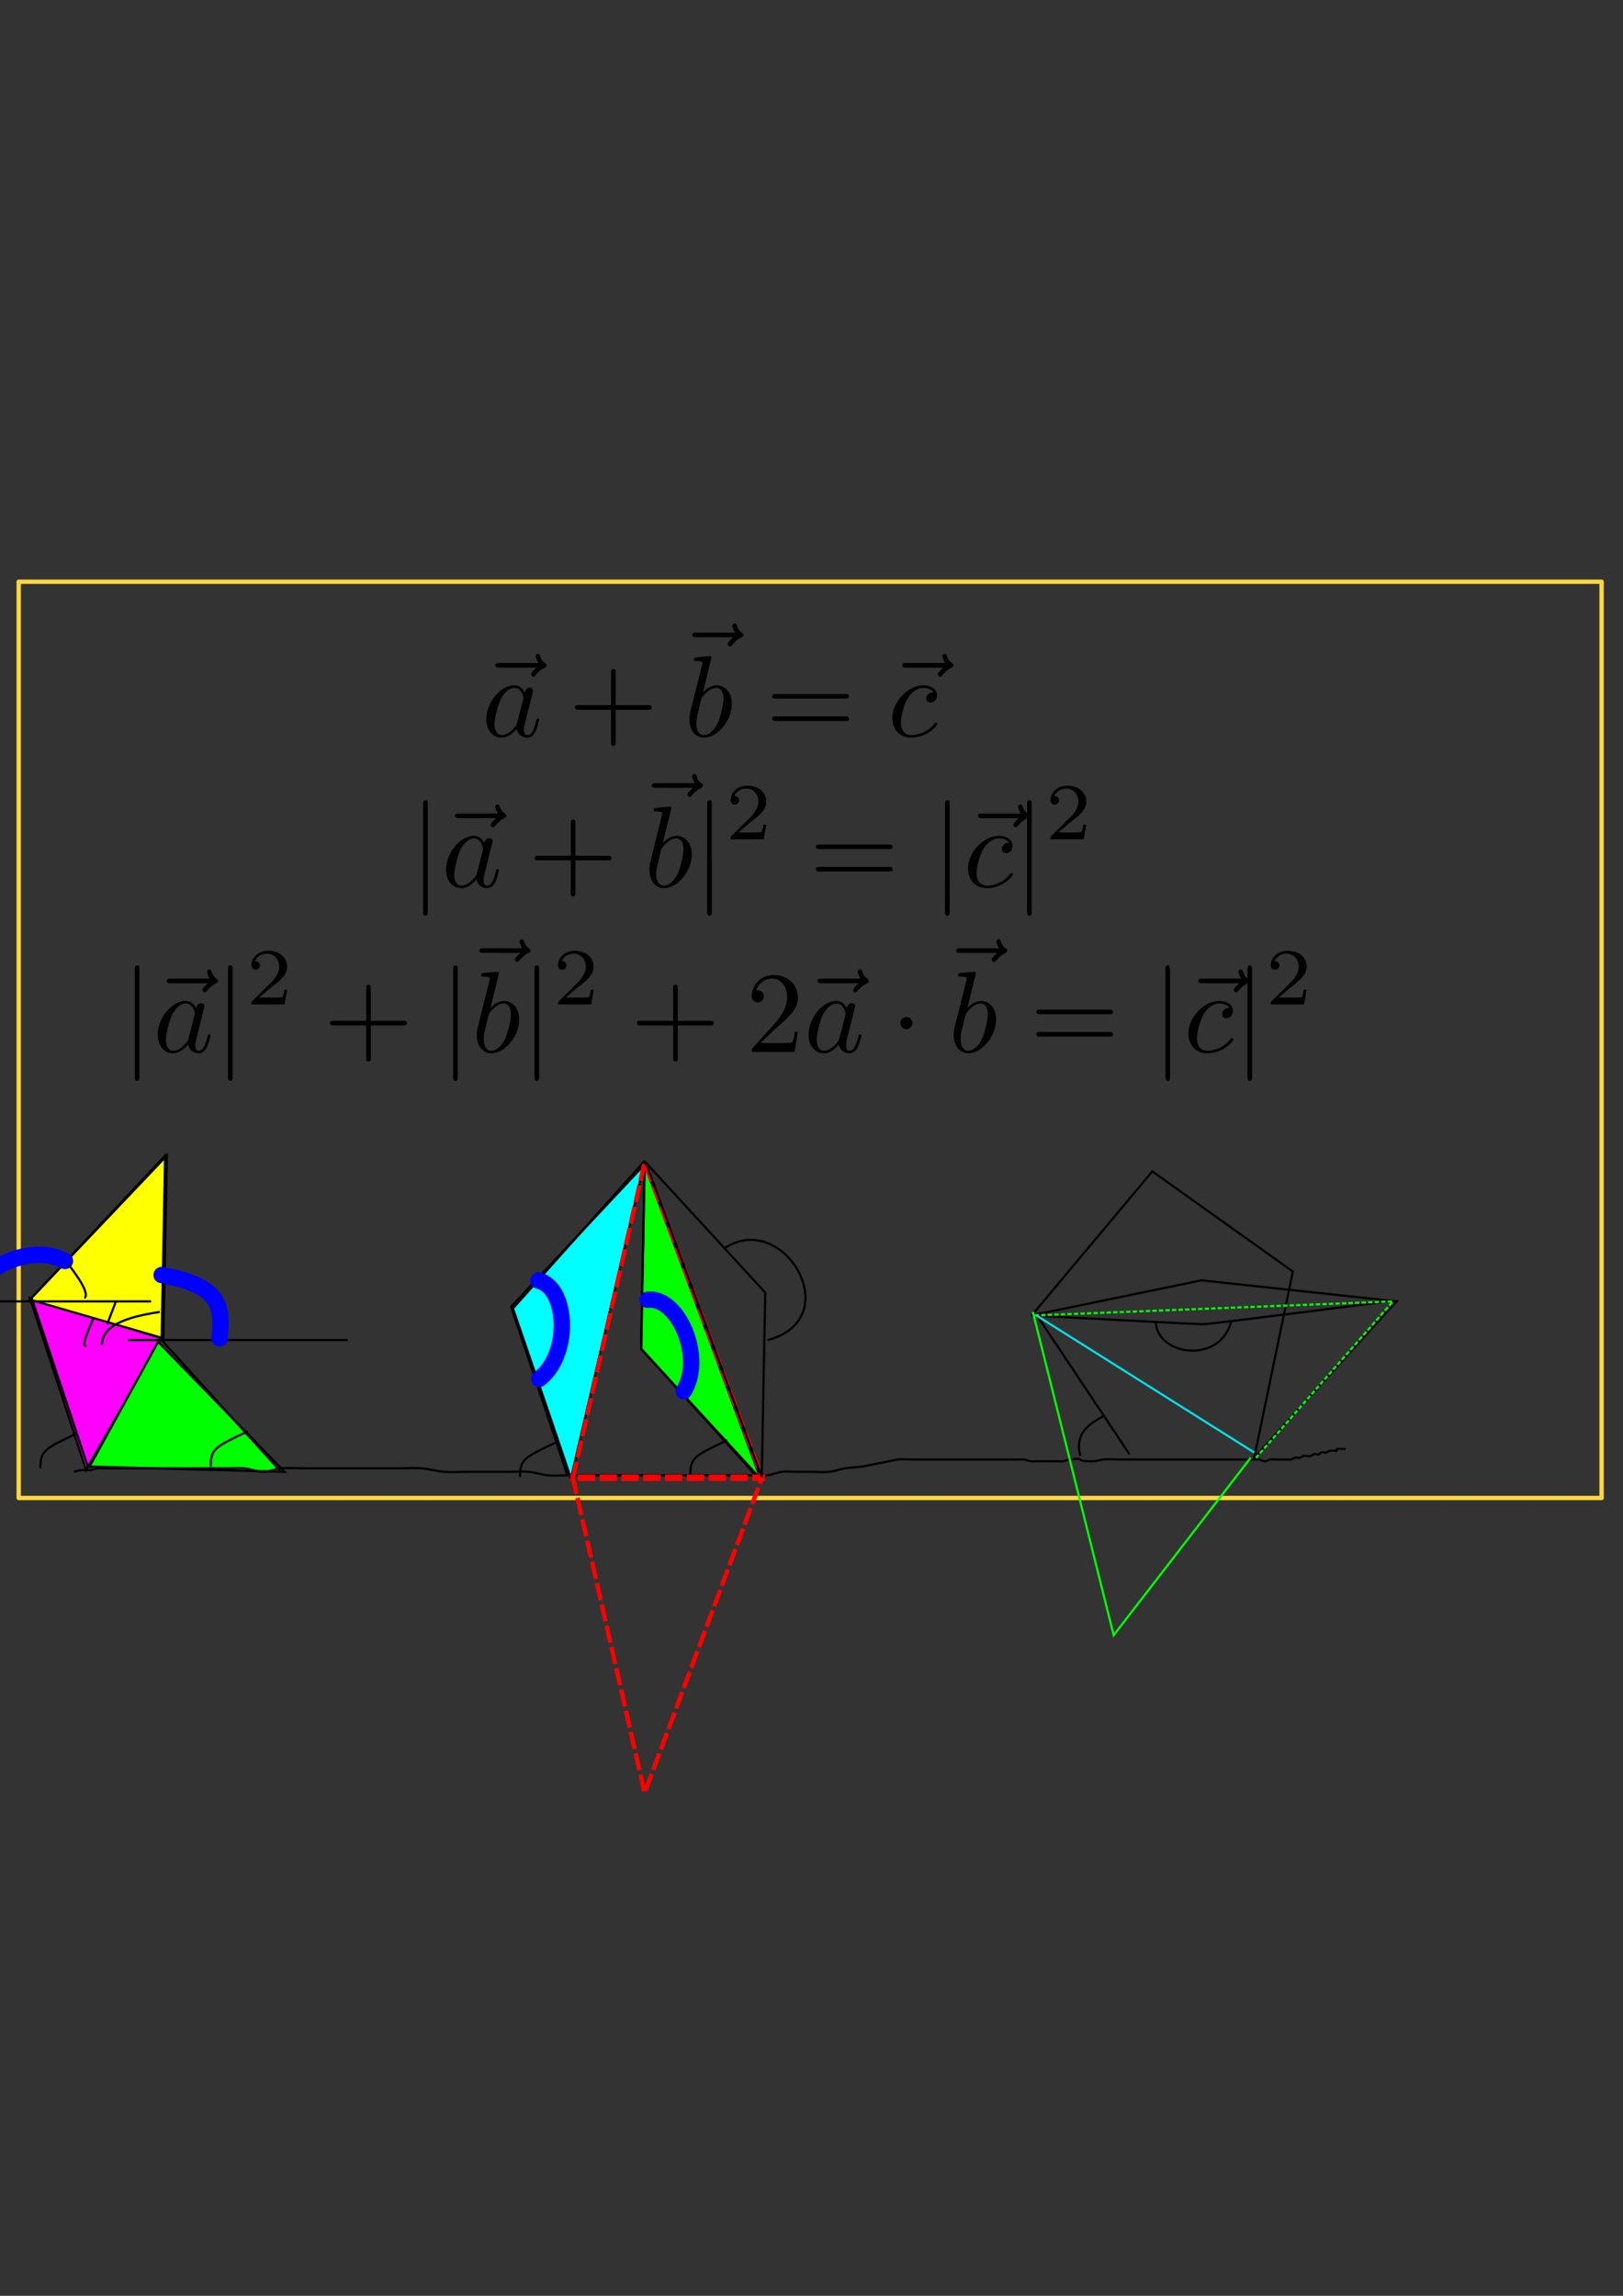 <?xml version="1.0" encoding="UTF-8" standalone="no"?>
<!-- Created with Inkscape (http://www.inkscape.org/) -->

<svg
   xmlns:dc="http://purl.org/dc/elements/1.1/"
   xmlns:cc="http://creativecommons.org/ns#"
   xmlns:rdf="http://www.w3.org/1999/02/22-rdf-syntax-ns#"
   xmlns:svg="http://www.w3.org/2000/svg"
   xmlns="http://www.w3.org/2000/svg"
   xmlns:sodipodi="http://sodipodi.sourceforge.net/DTD/sodipodi-0.dtd"
   xmlns:inkscape="http://www.inkscape.org/namespaces/inkscape"
   width="744.094"
   height="1052.362"
   id="svg2"
   version="1.1"
   inkscape:version="0.48.5 r10040"
   sodipodi:docname="New document 1">
  <rect width="100%" height="100%" fill="#333333" stroke="none"/>
  <sodipodi:namedview
     id="base"
     pagecolor="#ffffff"
     bordercolor="#666666"
     borderopacity="1.0"
     inkscape:pageopacity="0.0"
     inkscape:pageshadow="2"
     inkscape:zoom="0.89852406"
     inkscape:cx="576.25793"
     inkscape:cy="508.09951"
     inkscape:document-units="px"
     inkscape:current-layer="layer1"
     showgrid="false"
     inkscape:window-width="1366"
     inkscape:window-height="702"
     inkscape:window-x="0"
     inkscape:window-y="27"
     inkscape:window-maximized="1" />
  <defs
     id="defs4" />
  <g
     id="layer1"
     inkscape:groupmode="layer"
     inkscape:label="Layer 1">
    <path
       inkscape:connector-curvature="0"
       id="path3918"
       d="m 295.561,533.721 -1.611,84.561 54.763,59.595 z"
       style="fill:#00ff00;stroke:#000000;stroke-width:1px;stroke-linecap:butt;stroke-linejoin:miter;stroke-opacity:1" />
    <path
       inkscape:connector-curvature="0"
       id="path3916"
       d="m 261.737,677.877 c -0.805,-3.221 -26.576,-78.118 -26.576,-78.118 l 60.401,-67.649 z"
       style="fill:#00ffff;stroke:#000000;stroke-width:1px;stroke-linecap:butt;stroke-linejoin:miter;stroke-opacity:1" />
    <path
       inkscape:connector-curvature="0"
       id="path3853"
       d="m 13.691,594.927 60.401,18.523 -34.63,60.401 z"
       style="fill:#ff00ff;stroke:#000000;stroke-width:1px;stroke-linecap:butt;stroke-linejoin:miter;stroke-opacity:1" />
    <path
       inkscape:connector-curvature="0"
       id="path3851"
       d="m 41.073,672.24 31.408,-57.179 57.985,59.595 z"
       style="fill:#00ff00;stroke:#000000;stroke-width:1px;stroke-linecap:butt;stroke-linejoin:miter;stroke-opacity:1" />
    <path
       inkscape:connector-curvature="0"
       id="path3835"
       d="m 13.691,595.732 61.206,17.718 1.611,-83.756 z"
       style="fill:#ffff00;stroke:#000000;stroke-width:1px;stroke-linecap:butt;stroke-linejoin:miter;stroke-opacity:1" />
    <rect
       y="266.648"
       x="8.571"
       height="420"
       width="725.714"
       id="rect2985"
       style="fill:none;stroke:#ffd740;stroke-width:2;stroke-linecap:butt;stroke-linejoin:round;stroke-miterlimit:4;stroke-opacity:1;stroke-dasharray:none;stroke-dashoffset:0" />
    <path
       inkscape:connector-curvature="0"
       id="path2987"
       d="m 33.824,674.656 c 2.585,-0.831 4.034,-0.805 6.443,-0.805 0.537,0 1.084,0.105 1.611,0 0.832,-0.166 1.584,-0.639 2.416,-0.805 0.872,-0.174 4.777,0 5.637,0 2.684,0 5.369,0 8.053,0 10.738,0 21.476,0 32.214,0 4.832,0 9.664,0 14.496,0 2.416,0 4.844,-0.24 7.248,0 2.986,0.299 5.857,1.611 8.859,1.611 2.738,0 5.325,-1.383 8.053,-1.611 3.745,-0.312 7.517,0 11.275,0 3.758,0 7.517,0 11.275,0 10.469,0 20.939,0 31.408,0 3.49,0 6.99,-0.268 10.469,0 3.52,0.271 6.949,1.34 10.469,1.611 3.48,0.268 6.98,0 10.469,0 6.443,0 12.886,0 19.328,0 2.953,0 5.918,-0.267 8.859,0 2.989,0.272 5.87,1.339 8.859,1.611 2.941,0.267 5.906,0 8.859,0 2.953,0 5.906,0 8.859,0 13.959,0 27.919,0 41.878,0 8.859,0 17.718,0 26.576,0 3.221,0 6.443,0 9.664,0 1.611,0 3.238,0.228 4.832,0 2.191,-0.313 4.246,-1.336 6.443,-1.611 2.131,-0.266 4.295,0 6.443,0 2.416,0 4.832,0 7.248,0 2.684,0 5.384,0.281 8.053,0 2.461,-0.259 4.803,-1.225 7.248,-1.611 2.665,-0.421 5.385,-0.405 8.053,-0.805 0.079,-0.012 16.065,-3.217 16.107,-3.221 2.403,-0.253 4.832,0 7.248,0 7.248,0 14.496,0 21.744,0 6.443,0 12.885,0 19.328,0 2.416,0 4.832,0 7.248,0 0.805,0 1.619,-0.114 2.416,0 1.096,0.157 2.126,0.649 3.221,0.805 0.797,0.114 1.611,0 2.416,0 1.879,0 3.758,0 5.637,0 1.074,0 2.148,0 3.221,0 1.074,0 2.156,0.133 3.221,0 1.098,-0.137 2.12,-0.695 3.221,-0.805 8.766,-0.877 0.838,0.805 10.469,0.805 1.633,0 3.206,-0.658 4.832,-0.805 2.406,-0.219 4.832,0 7.248,0 4.295,0 8.59,0 12.886,0 11.543,0 23.087,0 34.63,0 4.027,0 8.053,0 12.08,0 1.074,0 2.148,0 3.221,0 0.537,0 1.084,-0.105 1.611,0 0.832,0.166 1.567,0.805 2.416,0.805 0.849,0 1.579,-0.666 2.416,-0.805 0.794,-0.132 1.611,0 2.416,0 1.879,0 3.758,0 5.637,0 0.537,0 1.09,0.13 1.611,0 0.582,-0.146 1.041,-0.616 1.611,-0.805 0.764,-0.255 1.635,0.195 2.416,0 0.582,-0.146 1.028,-0.66 1.611,-0.805 1.042,-0.26 2.18,0.26 3.221,0 0.582,-0.146 1.041,-0.616 1.611,-0.805 0.764,-0.255 1.652,0.255 2.416,0 0.36,-0.12 0.445,-0.685 0.805,-0.805 0.725,-0.242 1.691,0.242 2.416,0 0.569,-0.19 1.041,-0.616 1.611,-0.805 0.444,-0.148 3.049,0.172 3.221,0 0.19,-0.19 -0.19,-0.616 0,-0.805 0.036,-0.036 3.647,0 4.027,0"
       style="fill:none;stroke:#000000;stroke-width:1px;stroke-linecap:butt;stroke-linejoin:miter;stroke-opacity:1" />
    <path
       inkscape:connector-curvature="0"
       id="path3787"
       d="m 517.836,666.603 -43.489,-65.233 53.958,-64.427 64.427,45.905 -17.718,85.366 65.233,-71.676 -89.393,-9.664 -78.118,16.107 c 0,0 75.702,4.027 78.924,4.027 3.221,0 84.561,-10.469 84.561,-10.469"
       style="fill:none;stroke:#000000;stroke-width:1px;stroke-linecap:butt;stroke-linejoin:miter;stroke-opacity:1" />
    <path
       inkscape:connector-curvature="0"
       id="path3795"
       d="m 506.561,648.885 c -12.08,5.637 -12.886,12.08 -11.275,18.523"
       style="fill:none;stroke:#000000;stroke-width:1px;stroke-linecap:butt;stroke-linejoin:miter;stroke-opacity:1" />
    <path
       inkscape:connector-curvature="0"
       id="path3809"
       d="m 529.916,606.202 c 0.805,15.302 29.798,19.328 34.63,-0.805"
       style="fill:none;stroke:#000000;stroke-width:1px;stroke-linecap:butt;stroke-linejoin:miter;stroke-opacity:1" />
    <path
       sodipodi:nodetypes="ccc"
       inkscape:connector-curvature="0"
       id="path3813"
       d="m 573.405,668.213 -62.817,81.34 -37.046,-148.183"
       style="fill:none;stroke:#00ff00;stroke-width:1px;stroke-linecap:butt;stroke-linejoin:miter;stroke-opacity:1" />
    <path
       inkscape:connector-curvature="0"
       id="path3815"
       d="m 474.347,602.981 164.29,-6.443 -62.817,71.676"
       style="fill:none;stroke:#00ff00;stroke-width:1;stroke-linecap:butt;stroke-linejoin:miter;stroke-opacity:1;stroke-miterlimit:4;stroke-dasharray:2,1;stroke-dashoffset:0" />
    <path
       inkscape:connector-curvature="0"
       id="path3817"
       d="m 475.153,602.981 99.863,62.817"
       style="fill:none;stroke:#00dfe5;stroke-width:1px;stroke-linecap:butt;stroke-linejoin:miter;stroke-opacity:1" />
    <path
       inkscape:connector-curvature="0"
       id="path3825"
       d="M 40.267,672.24 14.496,594.927 75.702,529.694 74.092,614.255 128.855,674.656"
       style="fill:none;stroke:#000000;stroke-width:1px;stroke-linecap:butt;stroke-linejoin:miter;stroke-opacity:1" />
    <path
       inkscape:connector-curvature="0"
       id="path3827"
       d="m 58.79,614.255 100.668,0"
       style="fill:none;stroke:#000000;stroke-width:1px;stroke-linecap:butt;stroke-linejoin:miter;stroke-opacity:1" />
    <path
       inkscape:connector-curvature="0"
       id="path3829"
       d="m -28.992,596.538 98.252,0"
       style="fill:none;stroke:#000000;stroke-width:1px;stroke-linecap:butt;stroke-linejoin:miter;stroke-opacity:1" />
    <path
       inkscape:connector-curvature="0"
       id="path3831"
       d="m 74.092,584.458 c 26.576,4.832 28.187,13.691 26.576,28.992"
       style="fill:none;stroke:#0000ff;stroke-width:7.5;stroke-linecap:round;stroke-linejoin:miter;stroke-opacity:1;stroke-miterlimit:4;stroke-dasharray:none" />
    <path
       inkscape:connector-curvature="0"
       id="path3833"
       d="m 29.798,578.015 c -16.107,-8.859 -43.489,4.832 -41.073,18.523"
       style="fill:none;stroke:#0000ff;stroke-width:7.5;stroke-linecap:round;stroke-linejoin:miter;stroke-opacity:1;stroke-miterlimit:4;stroke-dasharray:none" />
    <path
       sodipodi:nodetypes="ccccc"
       inkscape:connector-curvature="0"
       id="path3837"
       d="m -91.004,516.003 49.126,0.805 32.214,59.595 -49.126,0 z"
       style="fill:none;stroke:#000000;stroke-width:1px;stroke-linecap:butt;stroke-linejoin:miter;stroke-opacity:1" />
    <path
       inkscape:connector-curvature="0"
       id="path3839"
       d="m 35.435,656.939 c -15.302,7.248 -16.912,8.053 -16.912,16.107"
       style="fill:none;stroke:#000000;stroke-width:1px;stroke-linecap:butt;stroke-linejoin:miter;stroke-opacity:1" />
    <path
       style="fill:none;stroke:#000000;stroke-width:1px;stroke-linecap:butt;stroke-linejoin:miter;stroke-opacity:1"
       d="m 113.553,656.133 c -15.302,7.248 -16.912,8.053 -16.912,16.107"
       id="path3841"
       inkscape:connector-curvature="0" />
    <path
       inkscape:connector-curvature="0"
       id="path3843"
       d="m 73.286,601.37 c -16.107,2.416 -26.576,6.443 -26.576,15.302"
       style="fill:none;stroke:#000000;stroke-width:1px;stroke-linecap:butt;stroke-linejoin:miter;stroke-opacity:1" />
    <path
       inkscape:connector-curvature="0"
       id="path3845"
       d="m 31.408,579.626 c 11.275,14.496 7.248,15.302 7.248,15.302"
       style="fill:none;stroke:#000000;stroke-width:1px;stroke-linecap:butt;stroke-linejoin:miter;stroke-opacity:1" />
    <path
       inkscape:connector-curvature="0"
       id="path3847"
       d="m 42.683,604.591 c -6.443,14.496 -3.221,12.08 -3.221,12.08"
       style="fill:none;stroke:#000000;stroke-width:1px;stroke-linecap:butt;stroke-linejoin:miter;stroke-opacity:1" />
    <path
       inkscape:connector-curvature="0"
       id="path3849"
       d="m 53.153,596.538 -4.027,10.469"
       style="fill:none;stroke:#000000;stroke-width:1px;stroke-linecap:butt;stroke-linejoin:miter;stroke-opacity:1" />
    <path
       inkscape:connector-curvature="0"
       id="path3825-3"
       d="m 260.126,676.267 -25.771,-77.313 61.206,-65.233 -1.611,84.561 54.763,60.401"
       style="fill:none;stroke:#000000;stroke-width:1px;stroke-linecap:butt;stroke-linejoin:miter;stroke-opacity:1" />
    <path
       inkscape:connector-curvature="0"
       id="path3839-5"
       d="m 255.294,660.965 c -15.302,7.248 -16.912,8.053 -16.912,16.107"
       style="fill:none;stroke:#000000;stroke-width:1px;stroke-linecap:butt;stroke-linejoin:miter;stroke-opacity:1" />
    <path
       style="fill:none;stroke:#000000;stroke-width:1px;stroke-linecap:butt;stroke-linejoin:miter;stroke-opacity:1"
       d="m 333.412,660.16 c -15.302,7.248 -16.912,8.053 -16.912,16.107"
       id="path3841-6"
       inkscape:connector-curvature="0" />
    <path
       inkscape:transform-center-y="-6.4427481"
       inkscape:transform-center-x="13.69084"
       style="fill:none;stroke:#0000ff;stroke-width:7.5;stroke-linecap:round;stroke-linejoin:miter;stroke-miterlimit:4;stroke-opacity:1;stroke-dasharray:none"
       d="m 247.251,632.059 c 14.601,-11.167 13.114,-41.745 -0.388,-45.054"
       id="path3912"
       inkscape:connector-curvature="0" />
    <path
       inkscape:connector-curvature="0"
       id="path3914"
       d="m 313.497,637.702 c 9.604,-15.674 -2.789,-43.667 -16.578,-41.895"
       style="fill:none;stroke:#0000ff;stroke-width:7.5;stroke-linecap:round;stroke-linejoin:miter;stroke-miterlimit:4;stroke-opacity:1;stroke-dasharray:none"
       inkscape:transform-center-x="18.223008"
       inkscape:transform-center-y="0.74004305" />
    <path
       inkscape:connector-curvature="0"
       id="path3920"
       d="m 262.542,677.877 33.019,-144.962 53.958,144.962 z"
       style="fill:none;stroke:#ff0000;stroke-width:2;stroke-linecap:butt;stroke-linejoin:miter;stroke-opacity:1;stroke-miterlimit:4;stroke-dasharray:8,2;stroke-dashoffset:0" />
    <path
       style="fill:none;stroke:#ff0000;stroke-width:2;stroke-linecap:butt;stroke-linejoin:miter;stroke-miterlimit:4;stroke-opacity:1;stroke-dasharray:8, 2;stroke-dashoffset:0"
       d="m 262.542,676.916 33.019,144.962 53.958,-144.962 z"
       id="path3924"
       inkscape:connector-curvature="0" />
    <path
       style="fill:none;stroke:#000000;stroke-width:1px;stroke-linecap:butt;stroke-linejoin:miter;stroke-opacity:1"
       d="m 349.238,677.072 1.611,-84.561 -54.763,-59.595 z"
       id="path3926"
       inkscape:connector-curvature="0" />
    <path
       inkscape:connector-curvature="0"
       id="path3937"
       d="m 331.802,572.377 c 27.382,-18.523 57.179,32.214 20.134,41.878"
       style="fill:none;stroke:#000000;stroke-width:1px;stroke-linecap:butt;stroke-linejoin:miter;stroke-opacity:1" />
    <g
       id="g4006"
       transform="translate(-806.879,-83.47)">
      <g
         word-spacing="normal"
         letter-spacing="normal"
         font-size-adjust="none"
         font-stretch="normal"
         font-weight="normal"
         font-variant="normal"
         font-style="normal"
         stroke-miterlimit="10.433"
         xml:space="preserve"
         transform="matrix(1.063,0,0,-1.063,-186.024,789.272)"
         id="content"
         style="font-style:normal;font-variant:normal;font-weight:normal;font-stretch:normal;letter-spacing:normal;word-spacing:normal;text-anchor:start;fill:none;stroke:#000000;stroke-linecap:butt;stroke-linejoin:miter;stroke-miterlimit:10.433;stroke-opacity:1;stroke-dasharray:none;stroke-dashoffset:0"><path
           id="path4009"
           d="m 1165.4,376.08 0,-0.06 -0.1,-0.07 -0.1,-0.07 -0.1,-0.07 -0.1,-0.08 0,-0.08 -0.1,-0.09 -0.1,-0.08 -0.1,-0.09 -0.1,-0.09 -0.2,-0.19 -0.2,-0.2 -0.2,-0.2 -0.1,-0.11 -0.1,-0.1 -0.1,-0.1 -0.1,-0.1 0,-0.11 -0.1,-0.1 -0.1,-0.1 0,-0.1 -0.1,-0.1 -0.1,-0.1 0,-0.09 0,-0.1 -0.1,-0.09 0,-0.09 0,-0.09 0,-0.09 c 0,-0.5 0.5,-1 1,-1 0.4,0 0.7,0.36 0.9,0.66 0.6,0.75 1.8,2.14 4,3.24 0.3,0.2 0.8,0.45 0.8,1.04 0,0.5 -0.3,0.75 -0.7,1 -1.1,0.75 -1.6,1.64 -2,2.83 -0.1,0.45 -0.3,1.11 -1,1.11 -0.7,0 -1,-0.66 -1,-1.05 0,-0.25 0.4,-1.84 1.2,-2.89 h -16.8 c -0.8,0 -1.8,0 -1.8,-1 0,-1 1,-1 1.8,-1 z"
           inkscape:connector-curvature="0"
           style="fill:#000000;stroke-width:0" /><path
           id="path4011"
           d="m 1160.4,365.27 -0.1,0.17 -0.1,0.17 -0.1,0.16 -0.1,0.17 -0.1,0.15 -0.1,0.16 -0.1,0.15 -0.1,0.15 -0.1,0.14 -0.1,0.14 -0.2,0.13 -0.1,0.13 -0.1,0.12 -0.1,0.12 -0.2,0.12 -0.1,0.1 -0.2,0.11 -0.1,0.1 -0.2,0.09 -0.1,0.08 -0.2,0.08 -0.1,0.08 -0.2,0.07 -0.2,0.06 -0.1,0.05 -0.2,0.05 -0.2,0.04 -0.2,0.04 -0.2,0.02 -0.2,0.02 -0.2,0.01 -0.2,0.01 0,-1.1 c 3.3,0 4,-4.07 4,-4.37 0,-0.31 -0.1,-0.61 -0.2,-0.86 l -2.5,-9.77 c -0.2,-0.89 -0.2,-0.98 -1,-1.84 -2.2,-2.73 -4.2,-3.53 -5.6,-3.53 -2.5,0 -3.2,2.73 -3.2,4.69 0,2.48 1.6,8.61 2.8,10.9 1.5,2.94 3.8,4.78 5.7,4.78 l 0,1.1 c -5.8,0 -12,-7.32 -12,-14.6 0,-4.68 2.7,-7.97 6.6,-7.97 1,0 3.5,0.21 6.5,3.74 0.4,-2.09 2.1,-3.74 4.5,-3.74 1.8,0 2.9,1.15 3.7,2.74 0.8,1.8 1.5,4.84 1.5,4.94 0,0.5 -0.4,0.5 -0.6,0.5 -0.5,0 -0.5,-0.21 -0.7,-0.91 -0.8,-3.23 -1.7,-6.17 -3.8,-6.17 -1.3,0 -1.5,1.3 -1.5,2.3 0,1.09 0.1,1.48 0.7,3.68 0.5,2.1 0.6,2.6 1.1,4.49 l 1.8,6.97 c 0.3,1.39 0.3,1.5 0.3,1.68 0,0.86 -0.6,1.36 -1.4,1.36 -1.2,0 -2,-1.11 -2.1,-2.2 z"
           inkscape:connector-curvature="0"
           style="fill:#000000;stroke-width:0" /><path
           id="path4013"
           d="m 1199.6,357.89 h 13.9 c 0.7,0 1.7,0 1.7,1 0,1 -1,1 -1.7,1 h -13.9 v 13.96 c 0,0.69 0,1.64 -1,1.64 -1,0 -1,-0.95 -1,-1.64 v -13.96 h -13.9 c -0.7,0 -1.7,0 -1.7,-1 0,-1 1,-1 1.7,-1 h 13.9 v -13.93 c 0,-0.71 0,-1.66 1,-1.66 1,0 1,0.95 1,1.66 z"
           inkscape:connector-curvature="0"
           style="fill:#000000;stroke-width:0" /><path
           id="path4015"
           d="m 1250.3,389.16 -0.1,-0.06 -0.1,-0.07 0,-0.07 -0.1,-0.07 -0.1,-0.08 -0.1,-0.08 -0.1,-0.09 -0.1,-0.08 -0.1,-0.09 -0.1,-0.1 -0.2,-0.19 -0.2,-0.19 -0.2,-0.2 -0.1,-0.11 0,-0.1 -0.1,-0.1 -0.1,-0.11 -0.1,-0.1 -0.1,-0.1 0,-0.1 -0.1,-0.1 -0.1,-0.1 0,-0.1 -0.1,-0.1 0,-0.09 0,-0.09 -0.1,-0.09 0,-0.09 0,-0.09 c 0,-0.5 0.5,-1 1,-1 0.5,0 0.7,0.36 1,0.66 0.6,0.75 1.7,2.14 3.9,3.23 0.4,0.21 0.9,0.46 0.9,1.05 0,0.5 -0.4,0.75 -0.7,1 -1.1,0.75 -1.7,1.64 -2.1,2.83 -0.1,0.45 -0.3,1.11 -1,1.11 -0.7,0 -1,-0.66 -1,-1.05 0,-0.25 0.4,-1.84 1.2,-2.89 h -16.8 c -0.8,0 -1.7,0 -1.7,-1 0,-1 0.9,-1 1.7,-1 z"
           inkscape:connector-curvature="0"
           style="fill:#000000;stroke-width:0" /><path
           id="path4017"
           d="m 1240.9,380.47 0,0.01 0,0 0,0.01 0,0.01 0,0.01 0,0.01 0,0.02 0,0.02 0,0.02 0,0.02 0,0.02 0,0.02 0,0.03 0,0.02 0,0.02 0,0.03 0,0.02 0,0.03 -0.1,0.02 0,0.03 0,0.02 0,0.01 0,0.01 0,0.01 -0.1,0.01 0,0.01 0,0.01 0,0.01 0,0.01 0,0.01 -0.1,0.01 0,0.01 0,0 0,0.01 0,0.01 -0.1,0 0,0.01 0,0 0,0.01 -0.1,0 0,0 0,0.01 0,0 -0.1,0 0,0 c -1.1,0 -4.8,-0.41 -6.1,-0.5 -0.4,-0.05 -0.9,-0.09 -0.9,-1 0,-0.59 0.4,-0.59 1.2,-0.59 2.4,0 2.5,-0.35 2.5,-0.85 0,-0.36 -0.5,-2.04 -0.7,-3.09 l -4.1,-16.24 c -0.6,-2.5 -0.8,-3.29 -0.8,-5.03 0,-4.73 2.6,-7.83 6.3,-7.83 v 1.1 c -1.7,0 -3.3,1.34 -3.3,5.03 0,0.95 0,1.89 0.8,5.03 l 1.1,4.59 c 0.3,1.1 0.3,1.19 0.7,1.74 2.4,3.23 4.7,3.98 6,3.98 1.8,0 3.1,-1.48 3.1,-4.68 0,-2.94 -1.6,-8.66 -2.5,-10.57 -1.7,-3.32 -3.9,-5.12 -5.9,-5.12 v -1.1 c 5.9,0 12,7.43 12,14.6 0,4.53 -2.6,7.97 -6.6,7.97 -2.3,0 -4.3,-1.44 -5.8,-2.99 z"
           inkscape:connector-curvature="0"
           style="fill:#000000;stroke-width:0" /><path
           id="path4019"
           d="m 1298.6,362.74 0.1,0 0.1,0 0.2,0 0.1,0.01 0,0 0.1,0.01 0.1,0.01 0,0.01 0.1,0.01 0.1,0.01 0,0.02 0.1,0.02 0.1,0.02 0,0.03 0.1,0.02 0,0.03 0.1,0.04 0.1,0.04 0,0.04 0,0.04 0.1,0.05 0,0.03 0,0.03 0,0.03 0,0.03 0.1,0.03 0,0.03 0,0.03 0,0.04 0,0.03 0,0.04 0,0.04 0,0.04 0,0.04 0,0.04 0,0.05 0,0.04 c 0,1 -0.9,1 -1.6,1 h -29.8 c -0.7,0 -1.7,0 -1.7,-1 0,-0.98 1,-0.98 1.7,-0.98 z"
           inkscape:connector-curvature="0"
           style="fill:#000000;stroke-width:0" /><path
           id="path4021"
           d="m 1298.6,353.07 0.1,0 0,0 0.2,0 0.1,0 0.1,0.01 0,0 0.1,0.01 0.1,0.01 0.1,0.01 0,0.01 0.1,0.01 0.1,0.02 0,0.02 0.1,0.02 0,0.03 0.1,0.02 0.1,0.04 0,0.03 0.1,0.04 0,0.04 0,0.05 0.1,0.02 0,0.03 0,0.02 0,0.03 0,0.03 0,0.03 0.1,0.03 0,0.04 0,0.03 0,0.04 0,0.03 0,0.04 0,0.04 0,0.04 0,0.04 0,0.05 0,0.04 0,0.05 c 0,1 -0.9,1 -1.6,1 h -29.8 c -0.7,0 -1.7,0 -1.7,-1 0,-1 1,-1 1.7,-1 z"
           inkscape:connector-curvature="0"
           style="fill:#000000;stroke-width:0" /><path
           id="path4023"
           d="m 1340.9,376.08 -0.1,-0.06 -0.1,-0.07 0,-0.07 -0.1,-0.07 -0.1,-0.08 -0.1,-0.08 -0.1,-0.09 -0.1,-0.08 -0.1,-0.09 -0.1,-0.09 -0.2,-0.19 -0.2,-0.2 -0.2,-0.2 -0.1,-0.11 0,-0.1 -0.1,-0.1 -0.1,-0.1 -0.1,-0.11 -0.1,-0.1 0,-0.1 -0.1,-0.1 -0.1,-0.1 0,-0.1 -0.1,-0.09 0,-0.1 0,-0.09 -0.1,-0.09 0,-0.09 0,-0.09 c 0,-0.5 0.5,-1 1,-1 0.5,0 0.7,0.36 1,0.66 0.6,0.75 1.7,2.14 3.9,3.24 0.4,0.2 0.9,0.45 0.9,1.04 0,0.5 -0.4,0.75 -0.7,1 -1.1,0.75 -1.7,1.64 -2.1,2.83 -0.1,0.45 -0.3,1.11 -1,1.11 -0.7,0 -1,-0.66 -1,-1.05 0,-0.25 0.4,-1.84 1.2,-2.89 h -16.8 c -0.8,0 -1.7,0 -1.7,-1 0,-1 0.9,-1 1.7,-1 z"
           inkscape:connector-curvature="0"
           style="fill:#000000;stroke-width:0" /><path
           id="path4025"
           d="m 1336.6,365.38 -0.1,0 -0.2,0 -0.1,-0.01 -0.2,0 -0.1,-0.01 -0.2,-0.02 0,-0.01 -0.1,-0.01 -0.1,-0.01 0,-0.02 -0.1,-0.02 -0.1,-0.02 0,-0.02 -0.1,-0.02 -0.1,-0.03 0,-0.03 -0.1,-0.03 -0.1,-0.04 0,-0.04 -0.1,-0.04 -0.1,-0.04 0,-0.05 -0.1,-0.05 -0.1,-0.06 0,-0.06 -0.1,-0.06 c -0.8,-0.75 -0.9,-1.6 -0.9,-1.94 0,-1.2 0.9,-1.75 1.9,-1.75 1.4,0 2.8,1.2 2.8,3.19 0,2.43 -2.4,4.28 -5.9,4.28 -6.7,0 -13.4,-7.13 -13.4,-14.14 0,-4.49 2.9,-8.43 8.1,-8.43 7.1,0 11.3,5.29 11.3,5.88 0,0.3 -0.3,0.66 -0.6,0.66 -0.3,0 -0.3,-0.11 -0.6,-0.5 -4,-4.94 -9.4,-4.94 -10,-4.94 -3.2,0 -4.5,2.44 -4.5,5.44 0,2.03 1,6.87 2.7,9.95 1.5,2.84 4.3,4.98 7,4.98 1.7,0 3.6,-0.64 4.3,-1.98 z"
           inkscape:connector-curvature="0"
           style="fill:#000000;stroke-width:0" /></g>    </g>
    <g
       transform="translate(-786.846,-14.468)"
       id="g4137">
      <g
         style="font-style:normal;font-variant:normal;font-weight:normal;font-stretch:normal;letter-spacing:normal;word-spacing:normal;text-anchor:start;fill:none;stroke:#000000;stroke-linecap:butt;stroke-linejoin:miter;stroke-miterlimit:10.433;stroke-opacity:1;stroke-dasharray:none;stroke-dashoffset:0"
         id="g4139"
         transform="matrix(1.063,0,0,-1.063,-186.024,789.272)"
         xml:space="preserve"
         stroke-miterlimit="10.433"
         font-style="normal"
         font-variant="normal"
         font-weight="normal"
         font-stretch="normal"
         font-size-adjust="none"
         letter-spacing="normal"
         word-spacing="normal"><path
           style="fill:#000000;stroke-width:0"
           inkscape:connector-curvature="0"
           d="m 1099.7,382.02 0,0.17 0,0.16 0,0.16 0,0.08 0,0.08 0,0.08 -0.1,0.08 0,0.07 0,0.07 0,0.08 0,0.06 0,0.07 0,0.06 -0.1,0.07 0,0.05 0,0.06 -0.1,0.05 0,0.05 0,0.05 -0.1,0.04 0,0.04 -0.1,0.02 0,0.01 0,0.02 -0.1,0.01 0,0.02 0,0.01 -0.1,0.01 0,0.01 0,0.01 -0.1,0.01 0,0.01 0,0 -0.1,0.01 0,0 -0.1,0 0,0 c -1,0 -1,-0.89 -1,-1.78 v -46.23 c 0,-0.91 0,-1.8 1,-1.8 1,0 1,0.89 1,1.8 z"
           id="path4141" /><path
           style="fill:#000000;stroke-width:0"
           inkscape:connector-curvature="0"
           d="m 1129.2,376.08 -0.1,-0.06 -0.1,-0.07 0,-0.07 -0.1,-0.07 -0.1,-0.08 -0.1,-0.08 -0.1,-0.09 -0.1,-0.08 -0.1,-0.09 -0.1,-0.09 -0.2,-0.19 -0.2,-0.2 -0.1,-0.2 -0.1,-0.11 -0.1,-0.1 -0.1,-0.1 -0.1,-0.1 -0.1,-0.11 -0.1,-0.1 0,-0.1 -0.1,-0.1 0,-0.1 -0.1,-0.1 0,-0.09 -0.1,-0.1 0,-0.09 0,-0.09 -0.1,-0.09 0,-0.09 c 0,-0.5 0.5,-1 1,-1 0.5,0 0.8,0.36 1,0.66 0.6,0.75 1.7,2.14 3.9,3.24 0.4,0.2 0.9,0.45 0.9,1.04 0,0.5 -0.4,0.75 -0.7,1 -1.1,0.75 -1.7,1.64 -2.1,2.83 -0.1,0.45 -0.3,1.11 -1,1.11 -0.7,0 -1,-0.66 -1,-1.05 0,-0.25 0.4,-1.84 1.2,-2.89 h -16.8 c -0.8,0 -1.7,0 -1.7,-1 0,-1 0.9,-1 1.7,-1 z"
           id="path4143" /><path
           style="fill:#000000;stroke-width:0"
           inkscape:connector-curvature="0"
           d="m 1124.1,365.27 -0.1,0.17 0,0.17 -0.1,0.16 -0.1,0.17 -0.1,0.15 -0.1,0.16 -0.1,0.15 -0.1,0.15 -0.2,0.14 -0.1,0.14 -0.1,0.13 -0.1,0.13 -0.1,0.12 -0.2,0.12 -0.1,0.12 -0.2,0.1 -0.1,0.11 -0.1,0.1 -0.2,0.09 -0.2,0.08 -0.1,0.08 -0.2,0.08 -0.1,0.07 -0.2,0.06 -0.2,0.05 -0.2,0.05 -0.2,0.04 -0.1,0.04 -0.2,0.02 -0.2,0.02 -0.2,0.01 -0.2,0.01 0,-1.1 c 3.2,0 3.9,-4.07 3.9,-4.37 0,-0.31 -0.1,-0.61 -0.1,-0.86 l -2.5,-9.77 c -0.2,-0.89 -0.2,-0.98 -1,-1.84 -2.2,-2.73 -4.2,-3.53 -5.6,-3.53 -2.5,0 -3.2,2.73 -3.2,4.69 0,2.48 1.6,8.61 2.7,10.9 1.6,2.94 3.8,4.78 5.8,4.78 l 0,1.1 c -5.9,0 -12,-7.32 -12,-14.6 0,-4.68 2.7,-7.97 6.6,-7.97 1,0 3.5,0.21 6.5,3.74 0.4,-2.09 2.1,-3.74 4.5,-3.74 1.7,0 2.9,1.15 3.7,2.74 0.8,1.8 1.5,4.84 1.5,4.94 0,0.5 -0.5,0.5 -0.6,0.5 -0.5,0 -0.6,-0.21 -0.7,-0.91 -0.9,-3.23 -1.8,-6.17 -3.8,-6.17 -1.4,0 -1.5,1.3 -1.5,2.3 0,1.09 0.1,1.48 0.6,3.68 0.6,2.1 0.7,2.6 1.1,4.49 l 1.8,6.97 c 0.4,1.39 0.4,1.5 0.4,1.68 0,0.86 -0.6,1.36 -1.5,1.36 -1.2,0 -1.9,-1.11 -2.1,-2.2 z"
           id="path4145" /><path
           style="fill:#000000;stroke-width:0"
           inkscape:connector-curvature="0"
           d="m 1163.4,357.89 h 13.9 c 0.7,0 1.6,0 1.6,1 0,1 -0.9,1 -1.6,1 h -13.9 v 13.96 c 0,0.69 0,1.64 -1,1.64 -1,0 -1,-0.95 -1,-1.64 v -13.96 h -14 c -0.7,0 -1.6,0 -1.6,-1 0,-1 0.9,-1 1.6,-1 h 14 v -13.93 c 0,-0.71 0,-1.66 1,-1.66 1,0 1,0.95 1,1.66 z"
           id="path4147" /><path
           style="fill:#000000;stroke-width:0"
           inkscape:connector-curvature="0"
           d="m 1214,389.16 0,-0.06 -0.1,-0.07 -0.1,-0.07 -0.1,-0.07 -0.1,-0.08 0,-0.08 -0.1,-0.09 -0.1,-0.08 -0.1,-0.09 -0.1,-0.1 -0.2,-0.19 -0.2,-0.19 -0.2,-0.2 -0.1,-0.11 -0.1,-0.1 -0.1,-0.1 -0.1,-0.11 0,-0.1 -0.1,-0.1 -0.1,-0.1 0,-0.1 -0.1,-0.1 -0.1,-0.1 0,-0.1 0,-0.09 -0.1,-0.09 0,-0.09 0,-0.09 0,-0.09 c 0,-0.5 0.5,-1 1,-1 0.4,0 0.7,0.36 0.9,0.66 0.6,0.75 1.8,2.14 4,3.23 0.3,0.21 0.8,0.46 0.8,1.05 0,0.5 -0.3,0.75 -0.7,1 -1.1,0.75 -1.6,1.64 -2,2.83 -0.1,0.45 -0.3,1.11 -1,1.11 -0.7,0 -1,-0.66 -1,-1.05 0,-0.25 0.4,-1.84 1.2,-2.89 h -16.8 c -0.9,0 -1.8,0 -1.8,-1 0,-1 0.9,-1 1.8,-1 z"
           id="path4149" /><path
           style="fill:#000000;stroke-width:0"
           inkscape:connector-curvature="0"
           d="m 1204.8,380.47 0,0.01 0,0 0,0.01 0,0.01 0,0.01 0,0.01 0,0.02 0,0.02 0,0.02 0,0.02 0,0.02 0,0.02 0,0.03 0,0.02 0,0.02 0,0.03 -0.1,0.02 0,0.03 0,0.02 0,0.03 0,0.02 0,0.01 -0.1,0.01 0,0.01 0,0.01 0,0.01 0,0.01 0,0.01 0,0.01 -0.1,0.01 0,0.01 0,0.01 0,0 0,0.01 -0.1,0.01 0,0 0,0.01 0,0 0,0.01 -0.1,0 0,0 0,0.01 -0.1,0 0,0 0,0 c -1.2,0 -4.8,-0.41 -6.1,-0.5 -0.4,-0.05 -0.9,-0.09 -0.9,-1 0,-0.59 0.4,-0.59 1.2,-0.59 2.4,0 2.4,-0.35 2.4,-0.85 0,-0.36 -0.4,-2.04 -0.7,-3.09 l -4,-16.24 c -0.6,-2.5 -0.8,-3.29 -0.8,-5.03 0,-4.73 2.6,-7.83 6.3,-7.83 v 1.1 c -1.7,0 -3.4,1.34 -3.4,5.03 0,0.95 0,1.89 0.9,5.03 l 1,4.59 c 0.3,1.1 0.3,1.19 0.8,1.74 2.4,3.23 4.7,3.98 6,3.98 1.8,0 3.1,-1.48 3.1,-4.68 0,-2.94 -1.6,-8.66 -2.5,-10.57 -1.7,-3.32 -4,-5.12 -5.9,-5.12 v -1.1 c 5.9,0 12,7.43 12,14.6 0,4.53 -2.7,7.97 -6.6,7.97 -2.3,0 -4.4,-1.44 -5.9,-2.99 z"
           id="path4151" /><path
           style="fill:#000000;stroke-width:0"
           inkscape:connector-curvature="0"
           d="m 1222.2,382.02 0,0.17 0,0.16 0,0.16 0,0.08 0,0.08 0,0.08 0,0.08 0,0.07 -0.1,0.07 0,0.08 0,0.06 0,0.07 0,0.06 0,0.07 -0.1,0.05 0,0.06 0,0.05 -0.1,0.05 0,0.05 -0.1,0.04 0,0.04 0,0.02 -0.1,0.01 0,0.02 0,0.01 -0.1,0.02 0,0.01 0,0.01 -0.1,0.01 0,0.01 0,0.01 -0.1,0.01 0,0 -0.1,0.01 0,0 -0.1,0 0,0 c -1,0 -1,-0.89 -1,-1.78 v -46.23 c 0,-0.91 0,-1.8 1,-1.8 1,0 1,0.89 1,1.8 z"
           id="path4153" /><path
           style="fill:#000000;stroke-width:0"
           inkscape:connector-curvature="0"
           d="m 1245.7,373.3 h -1.2 c -0.1,-0.76 -0.5,-2.82 -0.9,-3.17 -0.3,-0.2 -3,-0.2 -3.5,-0.2 h -6.4 c 3.7,3.23 4.9,4.2 7,5.84 2.6,2.07 5,4.22 5,7.53 0,4.22 -3.7,6.8 -8.2,6.8 -4.3,0 -7.2,-3.03 -7.2,-6.23 0,-1.78 1.5,-1.96 1.8,-1.96 0.8,0 1.9,0.6 1.9,1.85 0,0.62 -0.3,1.84 -2.1,1.84 1.1,2.47 3.5,3.24 5.1,3.24 3.5,0 5.3,-2.71 5.3,-5.54 0,-3.03 -2.2,-5.43 -3.3,-6.68 l -8.4,-8.3 c -0.3,-0.31 -0.3,-0.39 -0.3,-1.36 h 14.3 z"
           id="path4155" /><path
           style="fill:#000000;stroke-width:0"
           inkscape:connector-curvature="0"
           d="m 1298.6,362.74 0.1,0 0.1,0 0.2,0 0.1,0.01 0,0 0.1,0.01 0.1,0.01 0,0.01 0.1,0.01 0.1,0.01 0,0.02 0.1,0.02 0.1,0.02 0,0.03 0.1,0.02 0,0.03 0.1,0.04 0.1,0.04 0,0.04 0,0.04 0.1,0.05 0,0.03 0,0.03 0,0.03 0,0.03 0.1,0.03 0,0.03 0,0.03 0,0.04 0,0.03 0,0.04 0,0.04 0,0.04 0,0.04 0,0.04 0,0.05 0,0.04 c 0,1 -0.9,1 -1.6,1 h -29.8 c -0.7,0 -1.7,0 -1.7,-1 0,-0.98 1,-0.98 1.7,-0.98 z"
           id="path4157" /><path
           style="fill:#000000;stroke-width:0"
           inkscape:connector-curvature="0"
           d="m 1298.6,353.07 0.1,0 0,0 0.2,0 0.1,0 0.1,0.01 0,0 0.1,0.01 0.1,0.01 0.1,0.01 0,0.01 0.1,0.01 0.1,0.02 0,0.02 0.1,0.02 0,0.03 0.1,0.02 0.1,0.04 0,0.03 0.1,0.04 0,0.04 0,0.05 0.1,0.02 0,0.03 0,0.02 0,0.03 0,0.03 0,0.03 0.1,0.03 0,0.04 0,0.03 0,0.04 0,0.03 0,0.04 0,0.04 0,0.04 0,0.04 0,0.05 0,0.04 0,0.05 c 0,1 -0.9,1 -1.6,1 h -29.8 c -0.7,0 -1.7,0 -1.7,-1 0,-1 1,-1 1.7,-1 z"
           id="path4159" /><path
           style="fill:#000000;stroke-width:0"
           inkscape:connector-curvature="0"
           d="m 1324.8,382.02 0,0.17 0,0.16 0,0.16 0,0.08 0,0.08 0,0.08 0,0.08 0,0.07 -0.1,0.07 0,0.08 0,0.06 0,0.07 0,0.06 0,0.07 -0.1,0.05 0,0.06 0,0.05 -0.1,0.05 0,0.05 -0.1,0.04 0,0.04 0,0.02 -0.1,0.01 0,0.02 0,0.01 -0.1,0.02 0,0.01 0,0.01 -0.1,0.01 0,0.01 0,0.01 -0.1,0.01 0,0 -0.1,0.01 0,0 -0.1,0 0,0 c -1,0 -1,-0.89 -1,-1.78 v -46.23 c 0,-0.91 0,-1.8 1,-1.8 1,0 1,0.89 1,1.8 z"
           id="path4161" /><path
           style="fill:#000000;stroke-width:0"
           inkscape:connector-curvature="0"
           d="m 1354.7,376.08 -0.1,-0.06 -0.1,-0.07 -0.1,-0.07 0,-0.07 -0.1,-0.08 -0.1,-0.08 -0.1,-0.09 -0.1,-0.08 -0.1,-0.09 -0.1,-0.09 -0.2,-0.19 -0.2,-0.2 -0.2,-0.2 -0.1,-0.11 0,-0.1 -0.1,-0.1 -0.1,-0.1 -0.1,-0.11 -0.1,-0.1 0,-0.1 -0.1,-0.1 -0.1,-0.1 0,-0.1 -0.1,-0.09 0,-0.1 0,-0.09 -0.1,-0.09 0,-0.09 0,-0.09 c 0,-0.5 0.5,-1 1,-1 0.5,0 0.7,0.36 1,0.66 0.6,0.75 1.7,2.14 3.9,3.24 0.4,0.2 0.9,0.45 0.9,1.04 0,0.5 -0.4,0.75 -0.8,1 -1,0.75 -1.6,1.64 -2,2.83 -0.1,0.45 -0.3,1.11 -1,1.11 -0.7,0 -1,-0.66 -1,-1.05 0,-0.25 0.4,-1.84 1.2,-2.89 h -16.8 c -0.8,0 -1.7,0 -1.7,-1 0,-1 0.9,-1 1.7,-1 z"
           id="path4163" /><path
           style="fill:#000000;stroke-width:0"
           inkscape:connector-curvature="0"
           d="m 1350.4,365.38 -0.1,0 -0.2,0 -0.1,-0.01 -0.2,0 -0.1,-0.01 -0.2,-0.02 0,-0.01 -0.1,-0.01 -0.1,-0.01 0,-0.02 -0.1,-0.02 -0.1,-0.02 0,-0.02 -0.1,-0.02 -0.1,-0.03 0,-0.03 -0.1,-0.03 -0.1,-0.04 0,-0.04 -0.1,-0.04 -0.1,-0.04 0,-0.05 -0.1,-0.05 -0.1,-0.06 0,-0.06 -0.1,-0.06 c -0.8,-0.75 -0.9,-1.6 -0.9,-1.94 0,-1.2 0.9,-1.75 1.9,-1.75 1.4,0 2.7,1.2 2.7,3.19 0,2.43 -2.3,4.28 -5.8,4.28 -6.8,0 -13.4,-7.13 -13.4,-14.14 0,-4.49 2.9,-8.43 8.1,-8.43 7.1,0 11.3,5.29 11.3,5.88 0,0.3 -0.3,0.66 -0.6,0.66 -0.3,0 -0.3,-0.11 -0.7,-0.5 -3.9,-4.94 -9.3,-4.94 -9.9,-4.94 -3.1,0 -4.5,2.44 -4.5,5.44 0,2.03 1,6.87 2.7,9.95 1.5,2.84 4.3,4.98 7,4.98 1.7,0 3.6,-0.64 4.3,-1.98 z"
           id="path4165" /><path
           style="fill:#000000;stroke-width:0"
           inkscape:connector-curvature="0"
           d="m 1360.2,382.02 0,0.17 0,0.16 0,0.16 0,0.08 0,0.08 0,0.08 0,0.08 -0.1,0.07 0,0.07 0,0.08 0,0.06 0,0.07 0,0.06 -0.1,0.07 0,0.05 0,0.06 -0.1,0.05 0,0.05 0,0.05 -0.1,0.04 0,0.04 -0.1,0.02 0,0.01 0,0.02 0,0.01 -0.1,0.02 0,0.01 0,0.01 -0.1,0.01 0,0.01 -0.1,0.01 0,0.01 0,0 -0.1,0.01 0,0 -0.1,0 0,0 c -1,0 -1,-0.89 -1,-1.78 v -46.23 c 0,-0.91 0,-1.8 1,-1.8 1,0 1,0.89 1,1.8 z"
           id="path4167" /><path
           style="fill:#000000;stroke-width:0"
           inkscape:connector-curvature="0"
           d="m 1383.7,373.3 h -1.2 c -0.1,-0.76 -0.5,-2.82 -0.9,-3.17 -0.3,-0.2 -3,-0.2 -3.5,-0.2 h -6.4 c 3.7,3.23 4.9,4.2 7,5.84 2.6,2.07 5,4.22 5,7.53 0,4.22 -3.7,6.8 -8.2,6.8 -4.3,0 -7.2,-3.03 -7.2,-6.23 0,-1.78 1.5,-1.96 1.8,-1.96 0.8,0 1.9,0.6 1.9,1.85 0,0.62 -0.3,1.84 -2.1,1.84 1.1,2.47 3.5,3.24 5.1,3.24 3.5,0 5.3,-2.71 5.3,-5.54 0,-3.03 -2.2,-5.43 -3.3,-6.68 l -8.4,-8.3 c -0.3,-0.31 -0.3,-0.39 -0.3,-1.36 h 14.3 z"
           id="path4169" /></g>    </g>
    <g
       id="g4309"
       transform="translate(-802.427,61.211)">
      <g
         word-spacing="normal"
         letter-spacing="normal"
         font-size-adjust="none"
         font-stretch="normal"
         font-weight="normal"
         font-variant="normal"
         font-style="normal"
         stroke-miterlimit="10.433"
         xml:space="preserve"
         transform="matrix(1.063,0,0,-1.063,-186.024,789.272)"
         id="g4311"
         style="font-style:normal;font-variant:normal;font-weight:normal;font-stretch:normal;letter-spacing:normal;word-spacing:normal;text-anchor:start;fill:none;stroke:#000000;stroke-linecap:butt;stroke-linejoin:miter;stroke-miterlimit:10.433;stroke-opacity:1;stroke-dasharray:none;stroke-dashoffset:0"><path
           id="path4313"
           d="m 990,382.02 0,0.17 0,0.16 -0.01,0.16 0,0.08 -0.01,0.08 0,0.08 -0.01,0.08 -0.01,0.07 -0.01,0.07 -0.02,0.08 -0.01,0.06 -0.02,0.07 -0.02,0.06 -0.03,0.07 -0.03,0.05 -0.03,0.06 -0.03,0.05 -0.04,0.05 -0.04,0.05 -0.05,0.04 -0.05,0.04 -0.03,0.02 -0.03,0.01 -0.03,0.02 -0.03,0.01 -0.03,0.02 -0.03,0.01 -0.03,0.01 -0.04,0.01 -0.04,0.01 -0.03,0.01 -0.04,0.01 -0.04,0 -0.05,0.01 -0.04,0 -0.04,0 -0.05,0 c -1,0 -1,-0.89 -1,-1.78 v -46.23 c 0,-0.91 0,-1.8 1,-1.8 1,0 1,0.89 1,1.8 z"
           inkscape:connector-curvature="0"
           style="fill:#000000;stroke-width:0" /><path
           id="path4315"
           d="m 1019.5,376.08 -0.1,-0.06 0,-0.07 -0.1,-0.07 -0.1,-0.07 -0.1,-0.08 -0.1,-0.08 -0.1,-0.09 0,-0.08 -0.1,-0.09 -0.1,-0.09 -0.2,-0.19 -0.2,-0.2 -0.2,-0.2 -0.1,-0.11 -0.1,-0.1 -0.1,-0.1 -0.1,-0.1 -0.1,-0.11 0,-0.1 -0.1,-0.1 -0.1,-0.1 0,-0.1 -0.1,-0.1 0,-0.09 -0.1,-0.1 0,-0.09 0,-0.09 0,-0.09 0,-0.09 c 0,-0.5 0.5,-1 1,-1 0.4,0 0.7,0.36 0.9,0.66 0.6,0.75 1.7,2.14 3.9,3.24 0.4,0.2 0.9,0.45 0.9,1.04 0,0.5 -0.4,0.75 -0.7,1 -1.1,0.75 -1.7,1.64 -2,2.83 -0.2,0.45 -0.4,1.11 -1,1.11 -0.7,0 -1,-0.66 -1,-1.05 0,-0.25 0.3,-1.84 1.1,-2.89 h -16.7 c -0.9,0 -1.8,0 -1.8,-1 0,-1 0.9,-1 1.8,-1 z"
           inkscape:connector-curvature="0"
           style="fill:#000000;stroke-width:0" /><path
           id="path4317"
           d="m 1014.5,365.27 -0.1,0.17 -0.1,0.17 -0.1,0.16 -0.1,0.17 -0.1,0.15 -0.1,0.16 -0.1,0.15 -0.1,0.15 -0.1,0.14 -0.2,0.14 -0.1,0.13 -0.1,0.13 -0.1,0.12 -0.2,0.12 -0.1,0.12 -0.1,0.1 -0.2,0.11 -0.1,0.1 -0.2,0.09 -0.1,0.08 -0.2,0.08 -0.2,0.08 -0.1,0.07 -0.2,0.06 -0.2,0.05 -0.1,0.05 -0.2,0.04 -0.2,0.04 -0.2,0.02 -0.2,0.02 -0.2,0.01 -0.2,0.01 0,-1.1 c 3.3,0 4,-4.07 4,-4.37 0,-0.31 -0.1,-0.61 -0.2,-0.86 l -2.5,-9.77 c -0.2,-0.89 -0.2,-0.98 -1,-1.84 -2.2,-2.73 -4.2,-3.53 -5.6,-3.53 -2.5,0 -3.2,2.73 -3.2,4.69 0,2.48 1.6,8.61 2.7,10.9 1.6,2.94 3.8,4.78 5.8,4.78 l 0,1.1 c -5.9,0 -12.02,-7.32 -12.02,-14.6 0,-4.68 2.72,-7.97 6.62,-7.97 1,0 3.5,0.21 6.5,3.74 0.4,-2.09 2.1,-3.74 4.5,-3.74 1.7,0 2.9,1.15 3.7,2.74 0.8,1.8 1.5,4.84 1.5,4.94 0,0.5 -0.5,0.5 -0.6,0.5 -0.5,0 -0.6,-0.21 -0.7,-0.91 -0.9,-3.23 -1.8,-6.17 -3.8,-6.17 -1.3,0 -1.5,1.3 -1.5,2.3 0,1.09 0.1,1.48 0.7,3.68 0.5,2.1 0.6,2.6 1.1,4.49 l 1.7,6.97 c 0.4,1.39 0.4,1.5 0.4,1.68 0,0.86 -0.6,1.36 -1.5,1.36 -1.1,0 -1.9,-1.11 -2,-2.2 z"
           inkscape:connector-curvature="0"
           style="fill:#000000;stroke-width:0" /><path
           id="path4319"
           d="m 1030.2,382.02 0,0.17 0,0.16 0,0.16 0,0.08 0,0.08 0,0.08 0,0.08 -0.1,0.07 0,0.07 0,0.08 0,0.06 0,0.07 0,0.06 -0.1,0.07 0,0.05 0,0.06 -0.1,0.05 0,0.05 0,0.05 -0.1,0.04 0,0.04 -0.1,0.02 0,0.01 0,0.02 0,0.01 -0.1,0.02 0,0.01 0,0.01 -0.1,0.01 0,0.01 -0.1,0.01 0,0.01 0,0 -0.1,0.01 0,0 -0.1,0 0,0 c -1,0 -1,-0.89 -1,-1.78 v -46.23 c 0,-0.91 0,-1.8 1,-1.8 1,0 1,0.89 1,1.8 z"
           inkscape:connector-curvature="0"
           style="fill:#000000;stroke-width:0" /><path
           id="path4321"
           d="m 1053.7,373.3 h -1.2 c -0.1,-0.76 -0.5,-2.82 -0.9,-3.17 -0.3,-0.2 -3,-0.2 -3.5,-0.2 h -6.4 c 3.7,3.23 4.9,4.2 7,5.84 2.6,2.07 5,4.22 5,7.53 0,4.22 -3.7,6.8 -8.2,6.8 -4.3,0 -7.2,-3.03 -7.2,-6.23 0,-1.78 1.5,-1.96 1.8,-1.96 0.8,0 1.9,0.6 1.9,1.85 0,0.62 -0.3,1.84 -2.1,1.84 1.1,2.47 3.5,3.24 5.1,3.24 3.5,0 5.3,-2.71 5.3,-5.54 0,-3.03 -2.2,-5.43 -3.3,-6.68 l -8.4,-8.3 c -0.3,-0.31 -0.3,-0.39 -0.3,-1.36 h 14.3 z"
           inkscape:connector-curvature="0"
           style="fill:#000000;stroke-width:0" /><path
           id="path4323"
           d="m 1089.8,357.89 h 13.9 c 0.7,0 1.7,0 1.7,1 0,1 -1,1 -1.7,1 h -13.9 v 13.96 c 0,0.69 0,1.64 -1,1.64 -1,0 -1,-0.95 -1,-1.64 v -13.96 h -13.9 c -0.7,0 -1.7,0 -1.7,-1 0,-1 1,-1 1.7,-1 h 13.9 v -13.93 c 0,-0.71 0,-1.66 1,-1.66 1,0 1,0.95 1,1.66 z"
           inkscape:connector-curvature="0"
           style="fill:#000000;stroke-width:0" /><path
           id="path4325"
           d="m 1127.3,382.02 0,0.17 0,0.16 0,0.16 0,0.08 0,0.08 0,0.08 -0.1,0.08 0,0.07 0,0.07 0,0.08 0,0.06 0,0.07 0,0.06 -0.1,0.07 0,0.05 0,0.06 -0.1,0.05 0,0.05 0,0.05 -0.1,0.04 0,0.04 -0.1,0.02 0,0.01 0,0.02 -0.1,0.01 0,0.02 0,0.01 -0.1,0.01 0,0.01 0,0.01 -0.1,0.01 0,0.01 0,0 -0.1,0.01 0,0 -0.1,0 0,0 c -1,0 -1,-0.89 -1,-1.78 v -46.23 c 0,-0.91 0,-1.8 1,-1.8 1,0 1,0.89 1,1.8 z"
           inkscape:connector-curvature="0"
           style="fill:#000000;stroke-width:0" /><path
           id="path4327"
           d="m 1154.3,389.16 -0.1,-0.06 -0.1,-0.07 0,-0.07 -0.1,-0.07 -0.1,-0.08 -0.1,-0.08 -0.1,-0.09 -0.1,-0.08 -0.1,-0.09 -0.1,-0.1 -0.2,-0.19 -0.2,-0.19 -0.2,-0.2 -0.1,-0.11 0,-0.1 -0.1,-0.1 -0.1,-0.11 -0.1,-0.1 -0.1,-0.1 0,-0.1 -0.1,-0.1 -0.1,-0.1 0,-0.1 -0.1,-0.1 0,-0.09 0,-0.09 -0.1,-0.09 0,-0.09 0,-0.09 c 0,-0.5 0.5,-1 1,-1 0.5,0 0.7,0.36 1,0.66 0.6,0.75 1.7,2.14 3.9,3.23 0.4,0.21 0.9,0.46 0.9,1.05 0,0.5 -0.4,0.75 -0.7,1 -1.1,0.75 -1.7,1.64 -2.1,2.83 -0.1,0.45 -0.3,1.11 -1,1.11 -0.7,0 -1,-0.66 -1,-1.05 0,-0.25 0.4,-1.84 1.2,-2.89 h -16.8 c -0.8,0 -1.7,0 -1.7,-1 0,-1 0.9,-1 1.7,-1 z"
           inkscape:connector-curvature="0"
           style="fill:#000000;stroke-width:0" /><path
           id="path4329"
           d="m 1145.1,380.47 0,0.01 0,0 0,0.01 0,0.01 0,0.01 0,0.01 0,0.02 0,0.02 0,0.02 0,0.02 0,0.02 -0.1,0.02 0,0.03 0,0.02 0,0.02 0,0.03 0,0.02 0,0.03 0,0.02 -0.1,0.03 0,0.02 0,0.01 0,0.01 0,0.01 0,0.01 -0.1,0.01 0,0.01 0,0.01 0,0.01 0,0.01 0,0.01 -0.1,0.01 0,0 0,0.01 0,0.01 0,0 -0.1,0.01 0,0 0,0.01 0,0 -0.1,0 0,0.01 0,0 0,0 -0.1,0 c -1.1,0 -4.8,-0.41 -6.1,-0.5 -0.4,-0.05 -0.9,-0.09 -0.9,-1 0,-0.59 0.4,-0.59 1.2,-0.59 2.4,0 2.5,-0.35 2.5,-0.85 0,-0.36 -0.5,-2.04 -0.7,-3.09 l -4.1,-16.24 c -0.6,-2.5 -0.8,-3.29 -0.8,-5.03 0,-4.73 2.6,-7.83 6.3,-7.83 v 1.1 c -1.7,0 -3.3,1.34 -3.3,5.03 0,0.95 0,1.89 0.8,5.03 l 1.1,4.59 c 0.3,1.1 0.3,1.19 0.7,1.74 2.5,3.23 4.7,3.98 6,3.98 1.8,0 3.1,-1.48 3.1,-4.68 0,-2.94 -1.6,-8.66 -2.5,-10.57 -1.6,-3.32 -3.9,-5.12 -5.9,-5.12 v -1.1 c 5.9,0 12,7.43 12,14.6 0,4.53 -2.6,7.97 -6.6,7.97 -2.3,0 -4.3,-1.44 -5.8,-2.99 z"
           inkscape:connector-curvature="0"
           style="fill:#000000;stroke-width:0" /><path
           id="path4331"
           d="m 1162.4,382.02 0,0.17 0,0.16 0,0.16 0,0.08 0,0.08 0,0.08 0,0.08 0,0.07 0,0.07 0,0.08 0,0.06 -0.1,0.07 0,0.06 0,0.07 0,0.05 -0.1,0.06 0,0.05 0,0.05 -0.1,0.05 0,0.04 -0.1,0.04 0,0.02 0,0.01 -0.1,0.02 0,0.01 0,0.02 -0.1,0.01 0,0.01 0,0.01 -0.1,0.01 0,0.01 0,0.01 -0.1,0 0,0.01 -0.1,0 0,0 -0.1,0 c -1,0 -1,-0.89 -1,-1.78 v -46.23 c 0,-0.91 0,-1.8 1,-1.8 1,0 1,0.89 1,1.8 z"
           inkscape:connector-curvature="0"
           style="fill:#000000;stroke-width:0" /><path
           id="path4333"
           d="m 1185.9,373.3 h -1.2 c -0.1,-0.76 -0.4,-2.82 -0.9,-3.17 -0.2,-0.2 -2.9,-0.2 -3.4,-0.2 h -6.4 c 3.6,3.23 4.8,4.2 6.9,5.84 2.6,2.07 5,4.22 5,7.53 0,4.22 -3.7,6.8 -8.1,6.8 -4.4,0 -7.3,-3.03 -7.3,-6.23 0,-1.78 1.5,-1.96 1.9,-1.96 0.8,0 1.8,0.6 1.8,1.85 0,0.62 -0.2,1.84 -2,1.84 1,2.47 3.4,3.24 5,3.24 3.5,0 5.3,-2.71 5.3,-5.54 0,-3.03 -2.1,-5.43 -3.2,-6.68 l -8.4,-8.3 c -0.4,-0.31 -0.4,-0.39 -0.4,-1.36 h 14.4 z"
           inkscape:connector-curvature="0"
           style="fill:#000000;stroke-width:0" /><path
           id="path4335"
           d="m 1222.2,357.89 h 13.9 c 0.7,0 1.6,0 1.6,1 0,1 -0.9,1 -1.6,1 h -13.9 v 13.96 c 0,0.69 0,1.64 -1,1.64 -1,0 -1,-0.95 -1,-1.64 v -13.96 h -14 c -0.7,0 -1.6,0 -1.6,-1 0,-1 0.9,-1 1.6,-1 h 14 v -13.93 c 0,-0.71 0,-1.66 1,-1.66 1,0 1,0.95 1,1.66 z"
           inkscape:connector-curvature="0"
           style="fill:#000000;stroke-width:0" /><path
           id="path4337"
           d="m 1257.9,350.29 5.3,5.12 c 7.8,6.88 10.8,9.56 10.8,14.55 0,5.68 -4.5,9.67 -10.6,9.67 -5.6,0 -9.3,-4.59 -9.3,-9.03 0,-2.78 2.5,-2.78 2.6,-2.78 0.9,0 2.6,0.59 2.6,2.64 0,1.29 -0.9,2.59 -2.6,2.59 -0.4,0 -0.5,0 -0.7,-0.05 1.2,3.24 3.9,5.08 6.8,5.08 4.5,0 6.6,-4.04 6.6,-8.12 0,-3.99 -2.5,-7.92 -5.2,-11.02 l -9.6,-10.65 c -0.5,-0.55 -0.5,-0.65 -0.5,-1.85 h 18.5 l 1.4,8.67 h -1.3 c -0.2,-1.5 -0.6,-3.68 -1.1,-4.43 -0.3,-0.39 -3.6,-0.39 -4.7,-0.39 z"
           inkscape:connector-curvature="0"
           style="fill:#000000;stroke-width:0" /><path
           id="path4339"
           d="m 1300.2,376.08 -0.1,-0.06 -0.1,-0.07 0,-0.07 -0.1,-0.07 -0.1,-0.08 -0.1,-0.08 -0.1,-0.09 -0.1,-0.08 -0.1,-0.09 -0.1,-0.09 -0.2,-0.19 -0.2,-0.2 -0.1,-0.2 -0.1,-0.11 -0.1,-0.1 -0.1,-0.1 -0.1,-0.1 -0.1,-0.11 -0.1,-0.1 0,-0.1 -0.1,-0.1 0,-0.1 -0.1,-0.1 0,-0.09 -0.1,-0.1 0,-0.09 0,-0.09 -0.1,-0.09 0,-0.09 c 0,-0.5 0.5,-1 1,-1 0.5,0 0.7,0.36 1,0.66 0.6,0.75 1.7,2.14 3.9,3.24 0.4,0.2 0.9,0.45 0.9,1.04 0,0.5 -0.4,0.75 -0.7,1 -1.1,0.75 -1.7,1.64 -2.1,2.83 -0.1,0.45 -0.3,1.11 -1,1.11 -0.7,0 -1,-0.66 -1,-1.05 0,-0.25 0.4,-1.84 1.2,-2.89 h -16.8 c -0.8,0 -1.7,0 -1.7,-1 0,-1 0.9,-1 1.7,-1 z"
           inkscape:connector-curvature="0"
           style="fill:#000000;stroke-width:0" /><path
           id="path4341"
           d="m 1295.1,365.27 -0.1,0.17 0,0.17 -0.1,0.16 -0.1,0.17 -0.1,0.15 -0.1,0.16 -0.1,0.15 -0.1,0.15 -0.2,0.14 -0.1,0.14 -0.1,0.13 -0.1,0.13 -0.1,0.12 -0.2,0.12 -0.1,0.12 -0.2,0.1 -0.1,0.11 -0.1,0.1 -0.2,0.09 -0.2,0.08 -0.1,0.08 -0.2,0.08 -0.1,0.07 -0.2,0.06 -0.2,0.05 -0.2,0.05 -0.2,0.04 -0.1,0.04 -0.2,0.02 -0.2,0.02 -0.2,0.01 -0.2,0.01 0,-1.1 c 3.2,0 3.9,-4.07 3.9,-4.37 0,-0.31 -0.1,-0.61 -0.1,-0.86 l -2.5,-9.77 c -0.3,-0.89 -0.3,-0.98 -1,-1.84 -2.2,-2.73 -4.2,-3.53 -5.6,-3.53 -2.5,0 -3.2,2.73 -3.2,4.69 0,2.48 1.6,8.61 2.7,10.9 1.6,2.94 3.8,4.78 5.8,4.78 l 0,1.1 c -5.9,0 -12,-7.32 -12,-14.6 0,-4.68 2.7,-7.97 6.6,-7.97 1,0 3.5,0.21 6.4,3.74 0.5,-2.09 2.2,-3.74 4.6,-3.74 1.7,0 2.9,1.15 3.7,2.74 0.8,1.8 1.5,4.84 1.5,4.94 0,0.5 -0.5,0.5 -0.6,0.5 -0.5,0 -0.6,-0.21 -0.7,-0.91 -0.9,-3.23 -1.8,-6.17 -3.8,-6.17 -1.4,0 -1.5,1.3 -1.5,2.3 0,1.09 0.1,1.48 0.6,3.68 0.6,2.1 0.7,2.6 1.1,4.49 l 1.8,6.97 c 0.4,1.39 0.4,1.5 0.4,1.68 0,0.86 -0.6,1.36 -1.5,1.36 -1.2,0 -1.9,-1.11 -2.1,-2.2 z"
           inkscape:connector-curvature="0"
           style="fill:#000000;stroke-width:0" /><path
           id="path4343"
           d="m 1323.4,358.89 0,0.14 0,0.13 0,0.14 0,0.13 -0.1,0.12 0,0.13 0,0.12 -0.1,0.12 0,0.12 -0.1,0.11 -0.1,0.11 0,0.11 -0.1,0.1 -0.1,0.1 -0.1,0.1 0,0.09 -0.1,0.09 -0.1,0.08 -0.1,0.08 -0.1,0.07 -0.1,0.07 -0.2,0.07 -0.1,0.05 -0.1,0.06 -0.1,0.04 -0.1,0.05 -0.1,0.03 -0.2,0.03 -0.1,0.02 -0.1,0.02 -0.2,0.01 -0.1,0.01 c -1.4,0 -2.6,-1.19 -2.6,-2.65 0,-1.43 1.2,-2.64 2.6,-2.64 1.4,0 2.6,1.21 2.6,2.64 z"
           inkscape:connector-curvature="0"
           style="fill:#000000;stroke-width:0" /><path
           id="path4345"
           d="m 1359.9,389.16 0,-0.06 -0.1,-0.07 -0.1,-0.07 0,-0.07 -0.1,-0.08 -0.1,-0.08 -0.1,-0.09 -0.1,-0.08 -0.1,-0.09 -0.1,-0.1 -0.2,-0.19 -0.2,-0.19 -0.2,-0.2 -0.1,-0.11 -0.1,-0.1 0,-0.1 -0.1,-0.11 -0.1,-0.1 -0.1,-0.1 -0.1,-0.1 0,-0.1 -0.1,-0.1 0,-0.1 -0.1,-0.1 0,-0.09 0,-0.09 -0.1,-0.09 0,-0.09 0,-0.09 c 0,-0.5 0.5,-1 1,-1 0.5,0 0.7,0.36 1,0.66 0.6,0.75 1.7,2.14 3.9,3.23 0.3,0.21 0.8,0.46 0.8,1.05 0,0.5 -0.3,0.75 -0.7,1 -1.1,0.75 -1.6,1.64 -2,2.83 -0.1,0.45 -0.3,1.11 -1,1.11 -0.7,0 -1,-0.66 -1,-1.05 0,-0.25 0.4,-1.84 1.2,-2.89 H 1344 c -0.8,0 -1.7,0 -1.7,-1 0,-1 0.9,-1 1.7,-1 z"
           inkscape:connector-curvature="0"
           style="fill:#000000;stroke-width:0" /><path
           id="path4347"
           d="m 1350.8,380.47 -0.1,0.01 0,0 0,0.01 0,0.01 0,0.01 0,0.01 0,0.02 0,0.02 0,0.02 0,0.02 0,0.02 0,0.02 0,0.03 0,0.02 0,0.02 0,0.03 0,0.02 0,0.03 -0.1,0.02 0,0.03 0,0.02 0,0.01 0,0.01 0,0.01 -0.1,0.01 0,0.01 0,0.01 0,0.01 0,0.01 0,0.01 -0.1,0.01 0,0.01 0,0 0,0.01 0,0.01 -0.1,0 0,0.01 0,0 0,0.01 -0.1,0 0,0 0,0.01 0,0 -0.1,0 0,0 c -1.2,0 -4.8,-0.41 -6.1,-0.5 -0.4,-0.05 -0.9,-0.09 -0.9,-1 0,-0.59 0.4,-0.59 1.2,-0.59 2.4,0 2.5,-0.35 2.5,-0.85 0,-0.36 -0.5,-2.04 -0.7,-3.09 l -4.1,-16.24 c -0.6,-2.5 -0.8,-3.29 -0.8,-5.03 0,-4.73 2.6,-7.83 6.3,-7.83 v 1.1 c -1.7,0 -3.3,1.34 -3.3,5.03 0,0.95 0,1.89 0.8,5.03 l 1.1,4.59 c 0.3,1.1 0.3,1.19 0.7,1.74 2.4,3.23 4.7,3.98 6,3.98 1.8,0 3.1,-1.48 3.1,-4.68 0,-2.94 -1.6,-8.66 -2.5,-10.57 -1.6,-3.32 -4,-5.12 -5.9,-5.12 v -1.1 c 5.9,0 12,7.43 12,14.6 0,4.53 -2.6,7.97 -6.6,7.97 -2.3,0 -4.3,-1.44 -5.8,-2.99 z"
           inkscape:connector-curvature="0"
           style="fill:#000000;stroke-width:0" /><path
           id="path4349"
           d="m 1408.2,362.74 0.2,0 0.1,0 0.2,0 0,0.01 0.1,0 0.1,0.01 0,0.01 0.1,0.01 0.1,0.01 0.1,0.01 0,0.02 0.1,0.02 0.1,0.02 0,0.03 0.1,0.02 0,0.03 0.1,0.04 0,0.04 0.1,0.04 0,0.04 0.1,0.05 0,0.03 0,0.03 0,0.03 0,0.03 0,0.03 0.1,0.03 0,0.03 0,0.04 0,0.03 0,0.04 0,0.04 0,0.04 0,0.04 0,0.04 0,0.05 0,0.04 c 0,1 -0.9,1 -1.6,1 h -29.9 c -0.7,0 -1.6,0 -1.6,-1 0,-0.98 0.9,-0.98 1.7,-0.98 z"
           inkscape:connector-curvature="0"
           style="fill:#000000;stroke-width:0" /><path
           id="path4351"
           d="m 1408.3,353.07 0,0 0.1,0 0.1,0 0.2,0 0.1,0.01 0,0 0.1,0.01 0.1,0.01 0,0.01 0.1,0.01 0.1,0.01 0,0.02 0.1,0.02 0.1,0.02 0,0.03 0.1,0.02 0,0.04 0.1,0.03 0,0.04 0.1,0.04 0,0.05 0,0.02 0.1,0.03 0,0.02 0,0.03 0,0.03 0,0.03 0,0.03 0.1,0.04 0,0.03 0,0.04 0,0.03 0,0.04 0,0.04 0,0.04 0,0.04 0,0.05 0,0.04 0,0.05 c 0,1 -0.9,1 -1.7,1 h -29.7 c -0.8,0 -1.7,0 -1.7,-1 0,-1 0.9,-1 1.6,-1 z"
           inkscape:connector-curvature="0"
           style="fill:#000000;stroke-width:0" /><path
           id="path4353"
           d="m 1434.5,382.02 0,0.17 0,0.16 0,0.16 0,0.08 0,0.08 0,0.08 -0.1,0.08 0,0.07 0,0.07 0,0.08 0,0.06 0,0.07 0,0.06 -0.1,0.07 0,0.05 0,0.06 -0.1,0.05 0,0.05 0,0.05 -0.1,0.04 0,0.04 -0.1,0.02 0,0.01 0,0.02 -0.1,0.01 0,0.02 0,0.01 -0.1,0.01 0,0.01 0,0.01 -0.1,0.01 0,0.01 0,0 -0.1,0.01 0,0 -0.1,0 0,0 c -1,0 -1,-0.89 -1,-1.78 v -46.23 c 0,-0.91 0,-1.8 1,-1.8 1,0 1,0.89 1,1.8 z"
           inkscape:connector-curvature="0"
           style="fill:#000000;stroke-width:0" /><path
           id="path4355"
           d="m 1464.3,376.08 0,-0.06 -0.1,-0.07 -0.1,-0.07 -0.1,-0.07 0,-0.08 -0.1,-0.08 -0.1,-0.09 -0.1,-0.08 -0.1,-0.09 -0.1,-0.09 -0.2,-0.19 -0.2,-0.2 -0.2,-0.2 -0.1,-0.11 -0.1,-0.1 -0.1,-0.1 0,-0.1 -0.1,-0.11 -0.1,-0.1 -0.1,-0.1 0,-0.1 -0.1,-0.1 0,-0.1 -0.1,-0.09 0,-0.1 -0.1,-0.09 0,-0.09 0,-0.09 0,-0.09 c 0,-0.5 0.5,-1 1,-1 0.4,0 0.7,0.36 0.9,0.66 0.7,0.75 1.8,2.14 4,3.24 0.3,0.2 0.8,0.45 0.8,1.04 0,0.5 -0.3,0.75 -0.7,1 -1.1,0.75 -1.6,1.64 -2,2.83 -0.1,0.45 -0.3,1.11 -1,1.11 -0.7,0 -1,-0.66 -1,-1.05 0,-0.25 0.4,-1.84 1.2,-2.89 h -16.8 c -0.8,0 -1.7,0 -1.7,-1 0,-1 0.9,-1 1.7,-1 z"
           inkscape:connector-curvature="0"
           style="fill:#000000;stroke-width:0" /><path
           id="path4357"
           d="m 1460.1,365.38 -0.2,0 -0.1,0 -0.2,-0.01 -0.1,0 -0.1,-0.01 -0.2,-0.02 0,-0.01 -0.1,-0.01 -0.1,-0.01 0,-0.02 -0.1,-0.02 -0.1,-0.02 -0.1,-0.02 0,-0.02 -0.1,-0.03 -0.1,-0.03 0,-0.03 -0.1,-0.04 -0.1,-0.04 0,-0.04 -0.1,-0.04 -0.1,-0.05 0,-0.05 -0.1,-0.06 -0.1,-0.06 0,-0.06 c -0.8,-0.75 -0.9,-1.6 -0.9,-1.94 0,-1.2 0.9,-1.75 1.8,-1.75 1.5,0 2.8,1.2 2.8,3.19 0,2.43 -2.3,4.28 -5.9,4.28 -6.7,0 -13.3,-7.13 -13.3,-14.14 0,-4.49 2.9,-8.43 8.1,-8.43 7.1,0 11.3,5.29 11.3,5.88 0,0.3 -0.3,0.66 -0.6,0.66 -0.3,0 -0.4,-0.11 -0.7,-0.5 -3.9,-4.94 -9.3,-4.94 -9.9,-4.94 -3.2,0 -4.5,2.44 -4.5,5.44 0,2.03 1,6.87 2.7,9.95 1.5,2.84 4.3,4.98 7,4.98 1.7,0 3.6,-0.64 4.3,-1.98 z"
           inkscape:connector-curvature="0"
           style="fill:#000000;stroke-width:0" /><path
           id="path4359"
           d="m 1469.9,382.02 0,0.17 0,0.16 0,0.16 0,0.08 0,0.08 -0.1,0.08 0,0.08 0,0.07 0,0.07 0,0.08 0,0.06 0,0.07 -0.1,0.06 0,0.07 0,0.05 0,0.06 -0.1,0.05 0,0.05 -0.1,0.05 0,0.04 -0.1,0.04 0,0.02 0,0.01 0,0.02 -0.1,0.01 0,0.02 0,0.01 -0.1,0.01 0,0.01 0,0.01 -0.1,0.01 0,0.01 -0.1,0 0,0.01 0,0 -0.1,0 0,0 c -1,0 -1,-0.89 -1,-1.78 v -46.23 c 0,-0.91 0,-1.8 1,-1.8 1,0 1,0.89 1,1.8 z"
           inkscape:connector-curvature="0"
           style="fill:#000000;stroke-width:0" /><path
           id="path4361"
           d="m 1493.4,373.3 h -1.2 c -0.1,-0.76 -0.5,-2.82 -0.9,-3.17 -0.3,-0.2 -3,-0.2 -3.5,-0.2 h -6.4 c 3.7,3.23 4.9,4.2 7,5.84 2.5,2.07 5,4.22 5,7.53 0,4.22 -3.7,6.8 -8.2,6.8 -4.3,0 -7.3,-3.03 -7.3,-6.23 0,-1.78 1.5,-1.96 1.9,-1.96 0.8,0 1.9,0.6 1.9,1.85 0,0.62 -0.3,1.84 -2.1,1.84 1.1,2.47 3.4,3.24 5.1,3.24 3.5,0 5.3,-2.71 5.3,-5.54 0,-3.03 -2.2,-5.43 -3.3,-6.68 l -8.4,-8.3 c -0.4,-0.31 -0.4,-0.39 -0.4,-1.36 h 14.4 z"
           inkscape:connector-curvature="0"
           style="fill:#000000;stroke-width:0" /></g>    </g>
  </g>
</svg>
